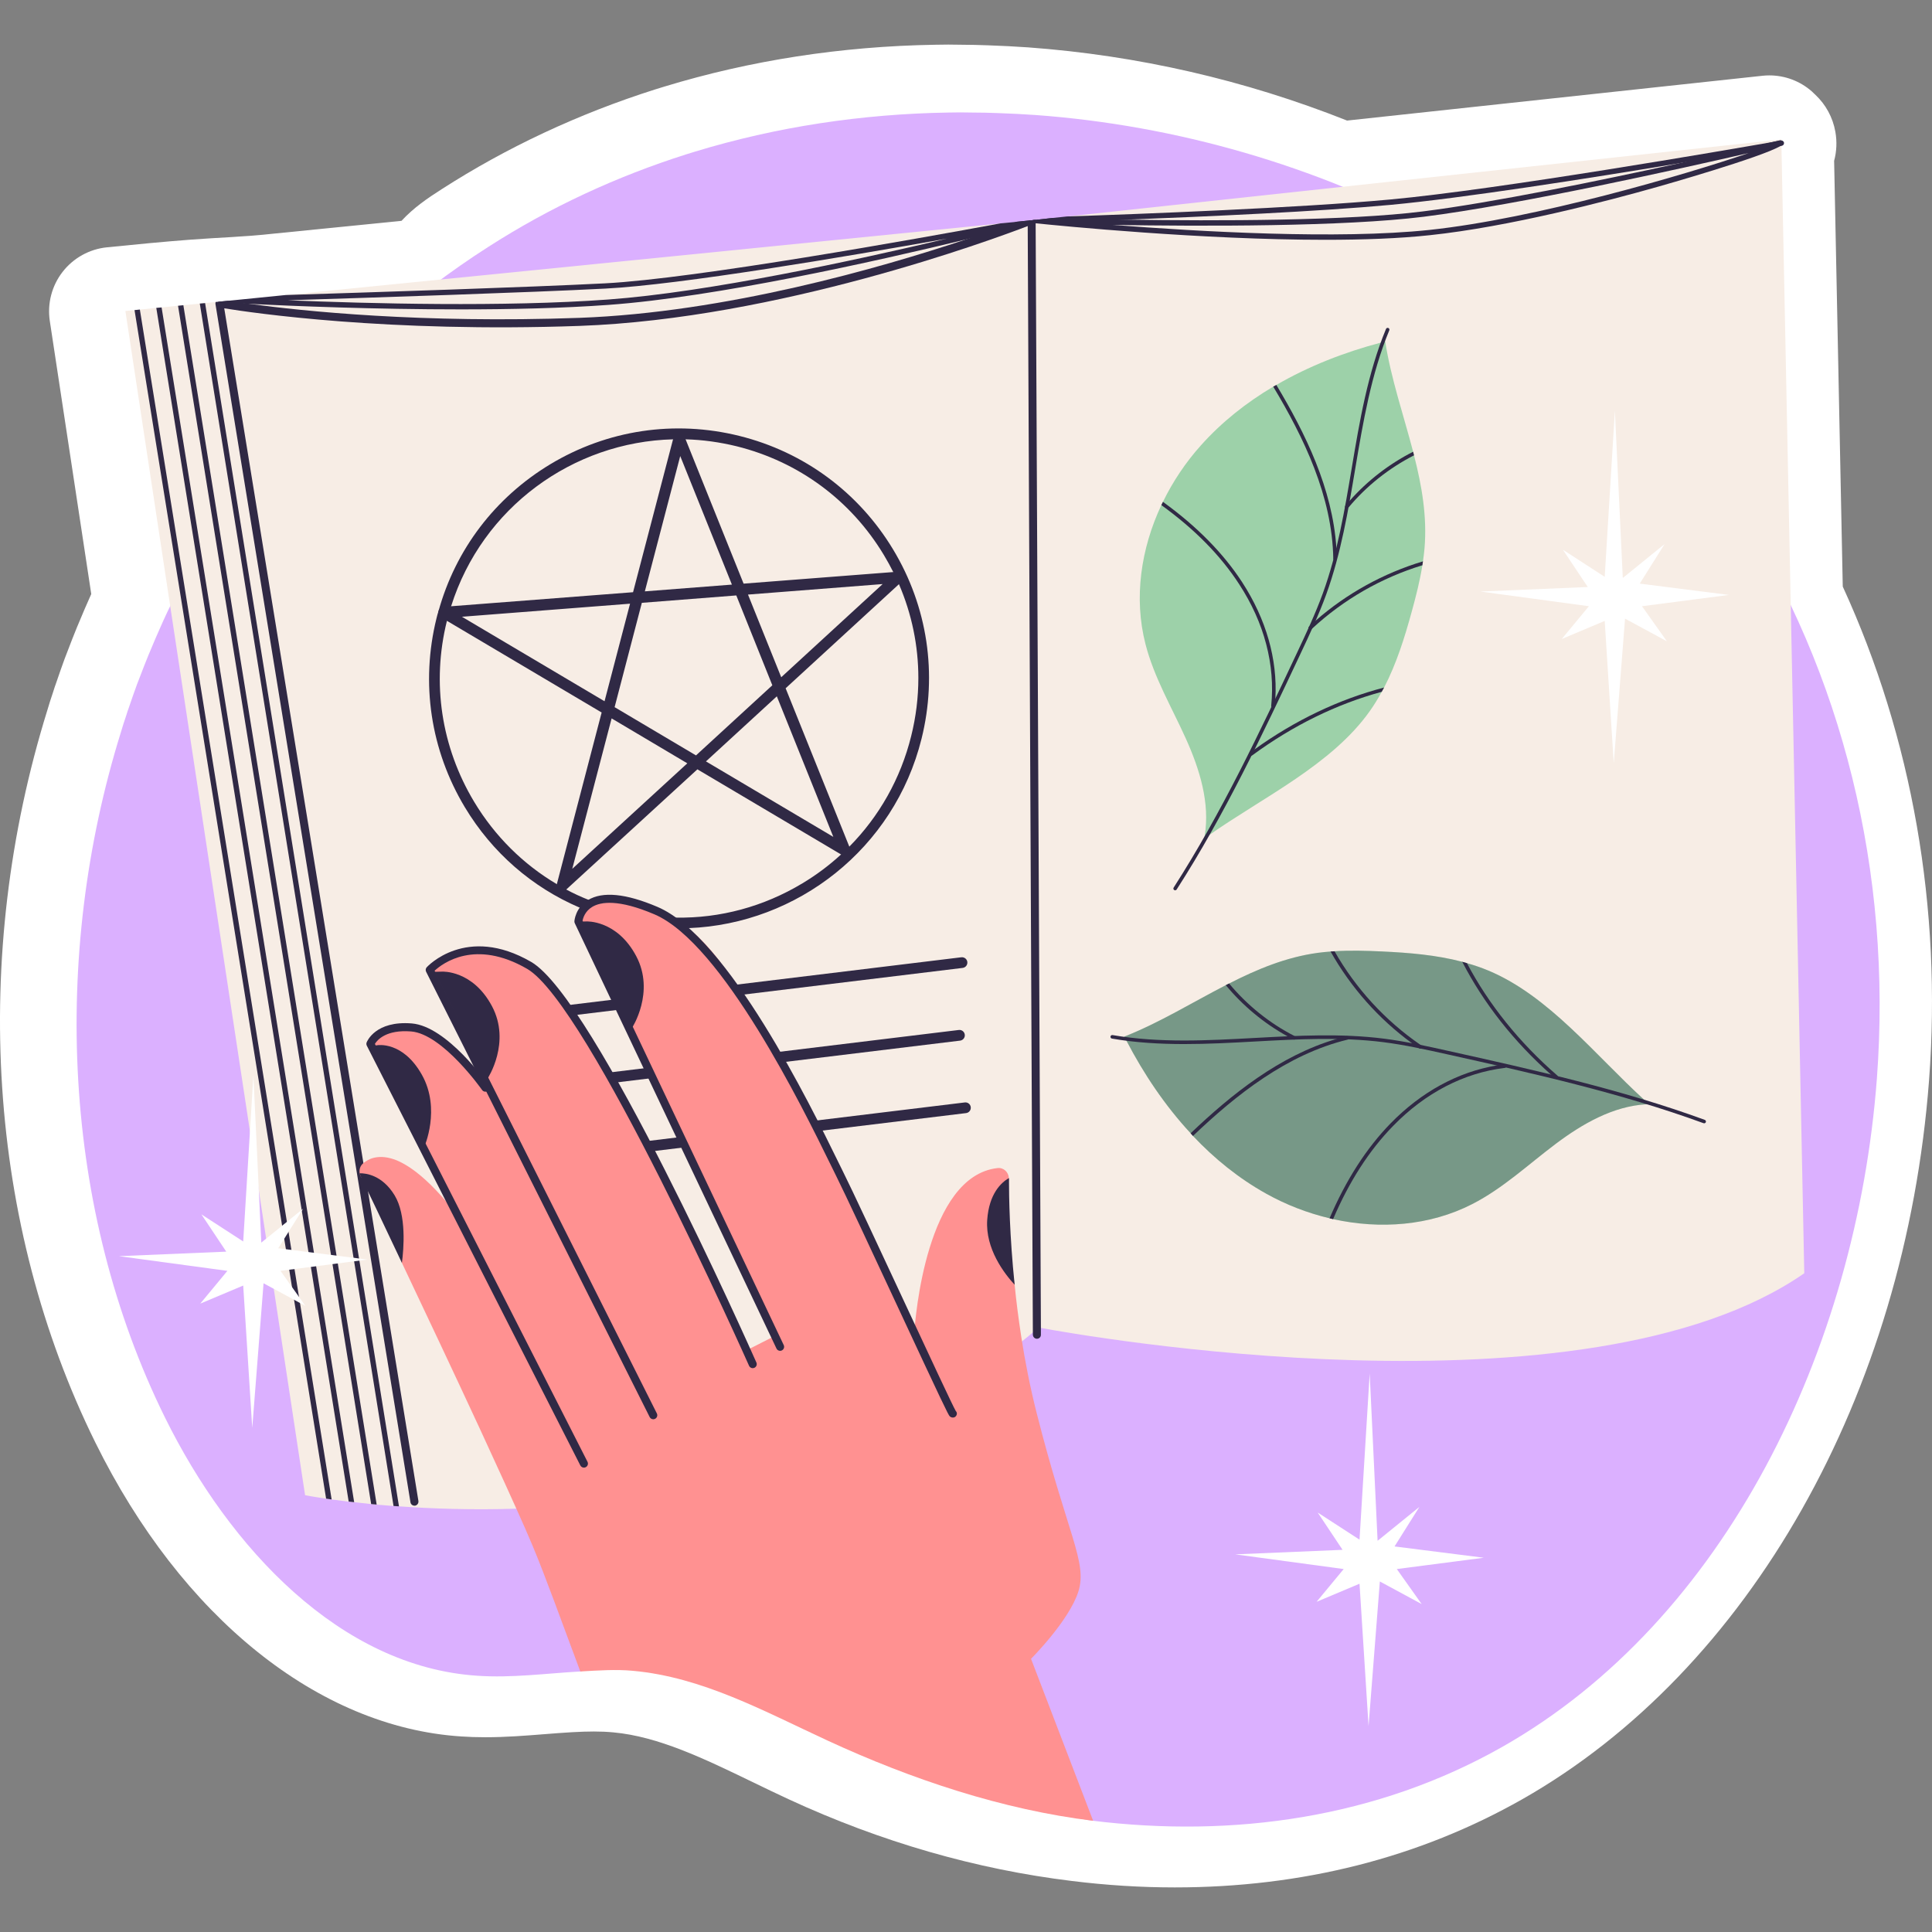 <?xml version="1.0" encoding="UTF-8"?>
<!-- Generator: Adobe Illustrator 27.3.1, SVG Export Plug-In . SVG Version: 6.00 Build 0)  -->
<svg xmlns="http://www.w3.org/2000/svg" xmlns:xlink="http://www.w3.org/1999/xlink" version="1.1" id="Capa_1" x="0px" y="0px" viewBox="0 0 512 512" style="enable-background:new 0 0 512 512;" xml:space="preserve" width="512" height="512">
<rect x="0" y="0" width="512" height="512" fill="#808080" stroke="none"/>
<g>
	<path style="fill:#FFFFFF;" d="M311.325,500.185c-8.969,0-18.155-0.574-27.303-1.712c-25.365-3.088-50.596-10.364-74.947-21.618   c-3.211-1.485-6.414-3.033-9.623-4.587c-12.844-6.215-24.977-12.087-36.936-13.174c-1.634-0.155-3.299-0.228-5.165-0.228   c-1.685,0-3.57,0.061-5.757,0.186c-2.463,0.139-4.907,0.333-7.352,0.527c-5.015,0.397-10.201,0.808-15.633,0.808   c-2.249,0-4.347-0.069-6.411-0.211c-37.811-2.453-74.077-31.581-96.938-77.91C-3.225,324.525-7.851,253.773,12.564,188.154   c0.433-1.468,0.955-3.148,1.533-4.82c0.252-0.831,0.53-1.664,0.837-2.494c0.702-2.074,1.433-4.175,2.194-6.246   c0.071-0.193,0.866-2.241,0.866-2.241c0.78-2.041,1.556-4.066,2.392-6.09l0.774-1.837c0.827-2.019,1.683-3.978,2.569-5.967   l0.455-1.029L13.199,85.062c-0.701-4.617,0.523-9.319,3.385-13.008c2.862-3.689,7.113-6.044,11.757-6.512   c7.455-0.753,14.914-1.483,22.386-2.047c7.213-0.544,14.439-0.749,21.629-1.561l34.05-3.412c3.191-3.467,6.948-6.024,10.608-8.36   c17.263-11.102,36.285-20.003,56.485-26.424c0.676-0.228,1.596-0.504,2.517-0.777C198.845,16,223.004,12.263,247.8,11.859   c1.046-0.029,2.267-0.044,3.492-0.044c1.149,0,2.302,0.014,3.455,0.042c2.388,0.004,4.8,0.065,7.185,0.155   c3.458,0.118,6.977,0.298,10.495,0.54c29.046,2.12,57.448,8.642,84.56,19.399l110.084-11.872c0.609-0.067,1.219-0.099,1.828-0.099   c4.116,0,8.118,1.491,11.242,4.233c0.359,0.315,0.703,0.644,1.031,0.984c2.667,2.536,4.543,5.905,5.219,9.732   c0.459,2.603,0.338,5.218-0.329,7.694l2.288,112.824c18.392,40.089,26.294,85.233,22.869,130.823   c-6.315,83.383-47.634,156.399-107.831,190.563C376.066,492.33,345.091,500.185,311.325,500.185z"/>
	<g>
		<g>
			<path style="fill:#DBB0FF;" d="M497.388,285.916c-5.427,71.63-40.119,143.458-99.247,177.014     c-33.215,18.838-71.345,24.208-108.851,19.548c-24.037-2.927-42.221-61.766-64.298-71.966c-16.963-7.842-38.87-1.225-57.31-2.902     c-4.461-0.426-9.405,35.09-13.894,35.345c-9.092,0.511-18.184,1.762-27.248,1.137c-36.341-2.358-65.748-33.84-82.824-68.447     c-27.22-55.178-30.146-122.234-11.706-181.503c0.455-1.534,0.938-3.097,1.477-4.631c0.199-0.682,0.426-1.364,0.682-2.046     c0.682-2.017,1.392-4.063,2.131-6.08c0.256-0.625,0.483-1.25,0.739-1.904c0.739-1.932,1.478-3.864,2.273-5.796     c0.256-0.597,0.512-1.222,0.767-1.818c0.767-1.875,1.563-3.694,2.387-5.54c0.256-0.568,0.511-1.165,0.767-1.733     c0.71-1.563,1.421-3.097,2.188-4.631c5.256-10.911,11.308-21.395,18.156-31.255c6.677-9.604,14.064-18.639,22.049-27.049     c1.847-1.989,3.779-3.949,5.739-5.825c2.074-2.103,4.205-4.092,6.365-6.052c2.245-2.074,4.518-4.063,6.848-6.024     c0.938-0.796,1.847-1.563,2.813-2.302c2.444-2.046,4.944-4.006,7.473-5.91c4.716-3.552,9.547-6.933,14.491-10.087     c16.48-10.598,34.153-18.724,52.479-24.549c0.767-0.256,1.534-0.483,2.301-0.71c21.708-6.62,44.353-10.001,67.112-10.371     c2.131-0.057,4.29-0.057,6.45,0c2.245,0,4.518,0.057,6.762,0.142c3.324,0.114,6.649,0.284,9.973,0.511     c37.335,2.728,74.244,13.411,107.118,31.084c32.732,17.588,59.497,43.103,79.074,73.704     C488.153,178.202,501.508,231.078,497.388,285.916z"/>
		</g>
		<g>
			<g>
				<g>
					<g>
						<path style="fill:#F7EDE5;" d="M478.152,337.423c-57.963,40.29-192.244,16.366-202.302,14.491        c-0.398-0.057-0.597-0.085-0.597-0.085c-0.511,0.426-1.023,0.852-1.534,1.278c-0.938,0.796-1.904,1.591-2.87,2.358        c-6.421,5.143-13.07,9.717-19.861,13.78c-0.597,0.369-1.222,0.739-1.847,1.08c-37.761,22.02-79.699,28.527-112.317,29.493        c-11.792,0.369-22.39,0-31.084-0.625c-0.483-0.029-0.995-0.057-1.449-0.085c-1.563-0.114-3.04-0.256-4.461-0.369        c-0.483-0.085-0.994-0.113-1.478-0.142c-1.591-0.171-3.097-0.341-4.489-0.511c-0.511-0.028-0.995-0.085-1.449-0.142        c-1.705-0.199-3.182-0.398-4.518-0.568c-0.511-0.057-1.023-0.171-1.477-0.227c-3.58-0.511-5.569-0.909-5.569-0.909        l-8.297-54.695l-2.017-13.297l-1.932-12.701l-2.358-15.599v-0.114L33.23,82.415l2.415-0.227l1.421-0.142l4.347-0.455        l1.421-0.114l4.347-0.455l1.421-0.142l4.347-0.426l1.392-0.142l2.813-0.284l0.796,1.279l2.784-0.114        c0,0,3.694-0.739,3.722-0.739l0.455-0.085l10.825-2.188L264.94,59.23c0.057-0.028,0.085-0.028,0.142-0.028        c2.836-0.268,5.681,0.242,8.514-0.048c1.743-0.179,4.334-0.29,6.076-0.484l3.416-0.121l-0.105-1.194l189.09-20.401v0.284        l0.029,1.307v0.114L478.152,337.423z"/>
					</g>
					<g>
						<g>
							<g>
								<path style="fill:#302945;" d="M126.99,272.084c-0.709,0-1.321-0.529-1.41-1.249c-0.094-0.78,0.461-1.487,1.239-1.583          l127.948-15.565c0.792-0.08,1.487,0.46,1.583,1.239c0.094,0.78-0.461,1.487-1.239,1.581l-127.948,15.566          C127.105,272.081,127.047,272.084,126.99,272.084z"/>
							</g>
							<g>
								<path style="fill:#302945;" d="M126.317,291.351c-0.709,0-1.321-0.529-1.41-1.249c-0.094-0.78,0.461-1.487,1.239-1.583          l127.947-15.565c0.794-0.092,1.487,0.462,1.583,1.239c0.094,0.78-0.461,1.487-1.239,1.582L126.49,291.342          C126.432,291.349,126.374,291.351,126.317,291.351z"/>
							</g>
							<g>
								<path style="fill:#302945;" d="M127.9,310.555c-0.709,0-1.321-0.529-1.41-1.249c-0.094-0.78,0.461-1.487,1.239-1.583          l127.948-15.564c0.798-0.094,1.487,0.462,1.583,1.239c0.094,0.78-0.461,1.487-1.239,1.583l-127.948,15.564          C128.015,310.552,127.957,310.555,127.9,310.555z"/>
							</g>
						</g>
						<g>
							<g>
								<path style="fill:#302945;" d="M236.697,145.635c-9.12-15.144-23.611-25.856-40.773-30.118          c-17.161-4.262-34.977-1.591-50.121,7.53c-14.633,8.836-25.089,22.589-29.606,38.954c-0.199,0.597-0.369,1.193-0.511,1.818          c-4.262,17.19-1.591,34.977,7.529,50.149c7.217,11.99,17.787,21.168,30.402,26.566c0.142,0.085,0.284,0.142,0.426,0.199          c0.54,0.256,1.08,0.455,1.619,0.653c2.699,1.08,5.455,1.961,8.325,2.671c5.143,1.279,10.286,1.904,15.371,1.961          c0-0.028,0-0.028,0.028,0h0.568c0.767,0,1.534,0,2.301-0.057h0.312c28.64-1.137,54.411-20.997,61.657-50.206          C248.488,178.594,245.818,160.779,236.697,145.635z M241.47,195.073c-2.785,11.252-8.467,21.281-16.394,29.294          c-0.71,0.71-1.449,1.421-2.188,2.074c-3.125,2.87-6.535,5.427-10.229,7.643c-10.286,6.194-21.821,9.291-33.528,9.092          c0,0,0-0.028-0.028,0c-0.341,0.028-0.654,0-0.995,0c-1.08-0.028-2.159-0.085-3.239-0.199c-0.029,0-0.057,0-0.057,0          c-3.381-0.284-6.791-0.824-10.144-1.676c-1.989-0.483-3.949-1.08-5.853-1.733c-0.142-0.057-0.227-0.085-0.341-0.142h-0.028          c-0.852-0.284-1.677-0.625-2.5-0.966c-2.017-0.796-3.978-1.705-5.882-2.728c-0.852-0.454-1.676-0.909-2.5-1.421          c-8.893-5.256-16.423-12.701-21.907-21.821c-8.723-14.519-11.308-31.539-7.217-47.961c0.313-1.307,0.682-2.614,1.108-3.864          c8.24-26.169,32.277-43.558,58.815-44.239c0.511-0.028,1.051-0.028,1.591-0.028c0.568,0,1.165,0,1.733,0.028          c4.489,0.114,9.007,0.739,13.553,1.847c16.423,4.091,30.288,14.32,39.011,28.839c0.881,1.478,1.705,2.955,2.472,4.489          c0.54,1.051,1.023,2.131,1.506,3.211c3.41,7.899,5.143,16.338,5.143,24.861C243.374,184.788,242.749,189.959,241.47,195.073          z"/>
							</g>
							<g>
								<path style="fill:#302945;" d="M239.425,152.397c-0.256-0.568-0.824-0.938-1.477-0.881l-1.222,0.085l-39.665,3.069          l-15.372-38.244l-0.341-0.852c-0.227-0.568-0.824-0.966-1.449-0.909c-0.654,0.028-1.193,0.483-1.364,1.108l-0.171,0.653          l-10.598,40.517l-48.217,3.722l-2.017,0.17c-0.653,0.057-1.193,0.512-1.335,1.165c-0.142,0.625,0.142,1.279,0.682,1.591          l1.563,0.938l41,24.293l-11.877,45.49l-0.029,0.085c-0.17,0.625,0.085,1.307,0.654,1.62          c0.256,0.142,0.511,0.227,0.767,0.227c0.369,0,0.739-0.142,0.995-0.398l0.114-0.114l34.749-31.851l38.074,22.56l0.199,0.114          c0.54,0.312,1.222,0.256,1.705-0.142c0.483-0.426,0.654-1.108,0.426-1.676l-0.142-0.369l-16.877-41.966l30.033-27.589          l0.824-0.739C239.538,153.647,239.68,152.965,239.425,152.397z M180.268,120.858l13.695,34.067l-23.072,1.79          L180.268,120.858z M122.419,163.449l44.552-3.466l-6.762,25.856L122.419,163.449z M151.656,230.249l10.428-39.864          l20.06,11.905L151.656,230.249z M184.445,200.188l-21.566-12.786l7.217-27.646l25.032-1.96l9.547,23.81L184.445,200.188z           M220.842,221.782l-33.755-20.003l18.781-17.247L220.842,221.782z M207.033,179.475l-8.808-21.907l35.687-2.785          L207.033,179.475z"/>
							</g>
						</g>
						<g>
							<g>
								<path style="fill:#302945;" d="M275.85,351.914v1.79c0.028,0.597-0.455,1.08-1.051,1.08c-0.597,0-1.051-0.483-1.08-1.051          v-0.625l-1.364-293.195c-9.717,3.722-66.26,24.549-118.71,26.453c-50.945,1.818-86.66-3.438-94.218-4.66l36.88,226.538          l0.455,2.784l0.369,2.216l0.398,2.472c0,0,0,0,0,0.028l13.354,82.029c0.085,0.597-0.312,1.136-0.881,1.25h-0.17          c-0.511,0-0.966-0.369-1.051-0.881L57.097,80.568c-0.028-0.17,0-0.369,0.057-0.54l0.597-0.057l2.671-0.256          c1.08,0.17,2.586,0.369,4.489,0.653c0.426,0.057,0.852,0.114,1.335,0.171c13.951,1.904,45.461,5.2,87.314,3.694          c38.784-1.421,79.841-13.241,102.287-20.742c5.881-1.932,10.484-3.608,13.439-4.688c0.028-0.028,0.057-0.028,0.057-0.028          l3.353-0.341h0.028l0.682-0.057l0.71-0.085l0.341-0.028v0.909L275.85,351.914z"/>
							</g>
							<g>
								<g>
									<g>
										<path style="fill:#302945;" d="M105.733,399.199c-0.49-0.034-0.979-0.068-1.441-0.094L52.947,80.446l1.406-0.12            L105.733,399.199z"/>
									</g>
								</g>
								<g>
									<g>
										<path style="fill:#302945;" d="M99.82,398.726c-0.482-0.061-0.972-0.095-1.461-0.129L47.181,81.033l1.412-0.147            L99.82,398.726z"/>
									</g>
								</g>
								<g>
									<g>
										<path style="fill:#302945;" d="M93.858,398.094c-0.517-0.04-0.999-0.102-1.454-0.156L41.42,81.593l1.406-0.119            L93.858,398.094z"/>
									</g>
								</g>
								<g>
									<g>
										<path style="fill:#302945;" d="M87.889,397.373c-0.51-0.068-1.013-0.164-1.468-0.218L35.653,82.181l1.412-0.147            L87.889,397.373z"/>
									</g>
								</g>
							</g>
							<g>
								<path style="fill:#302945;" d="M273.407,58.378l-0.682,0.057h-0.028l-3.353,0.341c0,0-0.028,0-0.057,0.028l-4.205,0.398          c-0.057,0-0.085,0-0.142,0.028c-21.821,4.035-80.608,14.604-104.532,15.855c-20.457,1.051-61.23,2.358-84.671,3.097          l-15.315,1.534l-2.671,0.256c0.085,0.085,0.227,0.142,0.341,0.142c0.085,0,2.415,0.142,6.336,0.341c0.029,0,0.029,0,0.029,0          c0.568,0.029,1.165,0.057,1.79,0.085c11.365,0.568,33.158,1.449,55.832,1.449c13.411,0,27.163-0.312,39.21-1.193          c28.612-2.074,70.891-11.564,94.559-17.304c10.087-2.444,16.792-4.205,17.644-4.404c0.028,0,0.028,0,0.028,0          c0.028-0.028,0.057-0.028,0.057-0.028c0.341-0.113,0.568-0.426,0.54-0.767L273.407,58.378z M161.175,79.375          c-27.419,2.017-63.56,1.08-84.927,0.199c23.498-0.739,63.901-2.046,84.217-3.097c19.889-1.023,63.589-8.439,90.467-13.24          C226.724,68.976,187.94,77.414,161.175,79.375z"/>
							</g>
							<g>
								<path style="fill:#302945;" d="M472.185,37.267c-0.028-0.028-0.085-0.028-0.114-0.028c-0.057-0.057-0.085-0.057-0.142-0.057          c-0.085-0.028-0.17,0-0.256,0c-0.057,0.028-0.653,0.142-1.676,0.398c-0.028,0-0.057,0-0.085,0.028          c-3.75,0.881-13.07,3.04-24.833,5.626c-0.114,0.057-0.227,0.057-0.341,0.085c-20.799,4.546-49.07,10.371-67.623,12.701          c-19.975,2.529-54.724,2.557-78.42,2.188h-0.199c-8.297-0.114-15.229-0.284-19.69-0.426l-4.347,0.483l-0.341,0.028          l-0.71,0.085l-0.682,0.057c0,0.028,0,0.028,0,0.057c0,0.085,0.028,0.142,0.057,0.199c0.114,0.227,0.341,0.369,0.625,0.369          c0,0,0,0,0.028,0c0.028,0.028,0.057,0.028,0.057,0.028c0.028,0,0.028,0,0.028,0c0.199,0,0.511,0.057,0.938,0.085          c6.904,0.71,44.04,4.376,76.772,4.376c9.973,0,19.548-0.341,27.703-1.222c20.969-2.216,46.939-9.007,60.548-12.871          c0.313-0.085,27.362-7.757,32.363-10.769c0.085-0.028,0.171-0.085,0.256-0.142c0.341-0.227,0.54-0.426,0.54-0.597          C472.668,37.664,472.441,37.38,472.185,37.267z M378.791,60.935c-24.236,2.557-60.861,0.455-83.904-1.335          c23.696,0.398,61.287,0.483,82.398-2.159c25.089-3.154,67.936-12.701,86.12-16.877          C446.585,46.302,406.949,57.951,378.791,60.935z"/>
							</g>
							<g>
								<path style="fill:#302945;" d="M472.782,37.806c0.057,0.398-0.199,0.767-0.597,0.824c0,0-0.028,0-0.085,0.028          c-0.057,0-0.142,0-0.256,0.028c-2.017,0.341-12.644,2.216-26.765,4.546c-0.114,0.057-0.227,0.057-0.341,0.085          c-23.697,3.95-57.025,9.177-76.147,10.967c-18.866,1.762-48.672,3.097-69.896,3.921h-0.199          c-11.877,0.454-21.054,0.739-24.037,0.824c-0.398,0-0.71,0.028-0.881,0.028h-0.142c-0.028,0-0.028,0-0.028,0          c-0.284,0-0.511-0.142-0.625-0.369c-0.028-0.057-0.057-0.114-0.057-0.199c-0.028-0.028-0.028-0.028-0.028-0.057h0.028          l0.682-0.057l0.71-0.085l0.341-0.028l4.347-0.483l4.035-0.426h0.142c18.923-0.625,61.23-2.245,85.467-4.489          c28.697-2.642,89.558-13.184,101.464-15.258c0.029-0.028,0.057-0.028,0.085-0.028c1.193-0.199,1.904-0.341,1.961-0.341          h0.114c0.029,0,0.085,0,0.114,0.028C472.469,37.295,472.697,37.494,472.782,37.806z"/>
							</g>
						</g>
					</g>
				</g>
				<g>
					<g>
						<path style="fill:#FF9191;" d="M289.692,482.528c-24.037-2.927-48.222-11.022-70.299-21.223        c-16.963-7.842-33.252-16.85-51.693-18.526c-4.461-0.426-9.424-0.079-13.913,0.177c-4.745-12.644-9.234-25.208-12.701-33.448        c-0.653-1.534-1.25-2.955-1.818-4.234c-3.097-7.018-7.359-16.366-12.019-26.453c-0.057-0.142-0.114-0.256-0.171-0.369        c-6.791-14.661-14.434-30.828-20.571-43.785c-1.449-3.04-1.904-6.876-2.472-10.257c-0.341-2.103-0.739-4.006-1.421-5.455        c-0.625-1.335-1.449-2.358-2.273-3.182c-1.989-1.961-4.148-2.813-4.802-4.148c-0.114-0.227-0.199-0.455-0.227-0.71        c-0.171-0.938,0.142-1.932,0.881-2.586c0.227-0.199,0.455-0.369,0.739-0.54c0.369-0.256,0.796-0.483,1.25-0.682        c1.193-0.455,2.699-0.682,4.603-0.313c0.54,0.114,1.136,0.256,1.762,0.483c1.705,0.625,3.637,1.705,5.882,3.438        c3.097,2.415,6.706,6.08,10.911,11.507l0.057,0.057c0.312,0.426,0.625,0.824,0.938,1.25l-6.308-11.735l-17.929-33.471        c-0.597-1.108-0.426-2.443,0.455-3.324c3.06-3.033,11.336-8.002,24.57,6.517c0.565,0.608,1.1,1.207,1.598,1.78        c0.426,0.483,0.824,0.938,1.165,1.392c0.313,0.369,0.625,0.767,0.938,1.165c0.028,0.028,0.028,0.028,0.028,0.057        c0.483,0.625,0.995,1.279,1.506,1.961c0.085,0.114,0.171,0.256,0.256,0.369l-0.085-0.17l-13.951-28.811        c-0.199-0.426-0.284-0.881-0.284-1.335c0.028-0.824,0.426-1.648,1.108-2.159c1.193-0.881,2.898-1.989,5.058-2.841        c3.694-1.421,8.638-2.131,14.263,0.341c0,0,0,0,0.028,0c3.239,1.421,6.734,3.893,10.314,7.871        c2.415,2.699,5.228,6.62,8.268,11.337c3.125,4.83,6.45,10.513,9.888,16.593c3.04,5.484,6.166,11.28,9.206,17.105        c13.383,25.657,25.345,51.712,25.345,51.712l0.057-0.028l7.331-3.722l-24.18-51.229l-8.24-17.474l-8.155-17.247L153.276,244.2        c-0.54-1.08-0.341-2.301,0.369-3.125c0.341-0.426,0.824-0.739,1.392-0.909c0.142-0.028,0.312-0.085,0.483-0.114        c3.41-0.881,8.922-1.648,15.201,0.057c1.534,0.398,3.154,0.966,4.773,1.705c5.228,2.387,10.797,6.677,15.997,14.008        c0.369,0.54,0.767,1.08,1.165,1.648c2.841,4.148,5.995,9.376,9.319,15.229c0.029,0.057,0.085,0.114,0.114,0.199        c0.227,0.369,0.426,0.739,0.625,1.108c3.012,5.313,6.137,11.11,9.263,17.076c15.258,29.266,30.288,62.452,30.288,62.452        s0-0.114,0.028-0.312c0.256-3.836,3.211-41.54,22.049-43.671c1.591-0.199,2.927,1.051,3.012,2.642        c0.029,0.057,0.029,0.142,0.029,0.199c0,2.813-3.949,6.081-3.637,12.104c0.227,4.262,4.603,10.627,5.143,15.968        c0.426,4.347,1.023,9.007,1.762,13.809c0.994,6.478,2.33,13.269,4.035,20.031c8.211,32.419,13.525,39.665,11.11,47.422        c-2.415,7.728-12.559,17.872-12.559,17.872L289.692,482.528z"/>
					</g>
					<g>
						<path style="fill:#302945;" d="M154.746,388.936c-0.389,0-0.763-0.212-0.952-0.583L97.209,277.117        c-0.136-0.268-0.153-0.581-0.046-0.863c0.091-0.239,2.329-5.812,11.965-5.033c9.34,0.756,19.928,15.773,20.375,16.411        c0.336,0.483,0.218,1.147-0.264,1.485c-0.483,0.336-1.145,0.219-1.484-0.264c-0.103-0.149-10.457-14.832-18.799-15.509        c-6.605-0.526-8.954,2.236-9.601,3.292l56.34,110.752c0.266,0.525,0.057,1.165-0.468,1.433        C155.073,388.898,154.908,388.936,154.746,388.936z"/>
					</g>
					<g>
						<path style="fill:#302945;" d="M173.124,376.119c-0.391,0-0.767-0.215-0.953-0.587l-59.245-118.006        c-0.196-0.39-0.135-0.86,0.155-1.186c0.101-0.115,10.452-11.419,27.688-1.422c16.793,9.734,57.94,102.229,59.684,106.162        c0.239,0.537-0.004,1.167-0.542,1.405c-0.537,0.239-1.168-0.004-1.406-0.543c-0.424-0.956-42.607-95.792-58.805-105.183        c-13.803-7.998-22.406-1.472-24.526,0.495l58.899,117.319c0.265,0.526,0.053,1.167-0.473,1.43        C173.447,376.083,173.283,376.119,173.124,376.119z"/>
					</g>
					<g>
						<path style="fill:#302945;" d="M252.524,375.667c-0.305,0-0.619-0.121-0.842-0.344c-0.401-0.404-1.837-3.369-14.076-29.651        c-6.704-14.396-13.638-29.284-16.107-34.222c-0.384-0.771-0.877-1.776-1.465-2.978c-7.084-14.467-28.639-58.494-46.603-66.162        c-9.573-4.082-14.252-3.323-16.494-1.967c-1.951,1.181-2.439,3.019-2.554,3.686l53.315,112.432        c0.253,0.531,0.025,1.167-0.506,1.419c-0.53,0.251-1.168,0.025-1.419-0.506l-53.45-112.715        c-0.077-0.164-0.112-0.344-0.1-0.526c0.008-0.144,0.266-3.557,3.564-5.584c3.876-2.386,10.092-1.78,18.48,1.802        c18.693,7.977,40.511,52.541,47.681,67.184c0.586,1.196,1.075,2.195,1.458,2.962c2.483,4.964,9.423,19.866,16.133,34.276        c6.458,13.868,13.136,28.208,13.755,29.165c0.416,0.416,0.363,1.031-0.053,1.446        C253.047,375.577,252.788,375.667,252.524,375.667z"/>
					</g>
					<g>
						<path style="fill:#302945;" d="M106.512,334.68c-5.171-10.968-9.291-19.605-10.968-23.043        c-0.114-0.227-0.199-0.455-0.227-0.71c1.648-0.028,5.995,0.483,9.263,5.853C107.762,322.036,106.995,330.986,106.512,334.68z"/>
					</g>
					<g>
						<path style="fill:#302945;" d="M99.973,276.998c0,0,6.771-1.209,11.849,7.859c5.078,9.068,0.605,19.104,0.605,19.104        l-14.146-26.721L99.973,276.998z"/>
					</g>
					<g>
						<path style="fill:#302945;" d="M117.191,257.49c0,0,8.077-0.442,13.186,9.155c5.109,9.597-1.107,19.085-1.107,19.085        l-14.093-28.189L117.191,257.49z"/>
					</g>
					<g>
						<path style="fill:#302945;" d="M155.398,244.19c0,0,8.077-0.443,13.186,9.155c5.109,9.598-1.107,19.085-1.107,19.085        l-14.093-28.189L155.398,244.19z"/>
					</g>
					<g>
						<path style="fill:#302945;" d="M268.893,340.476c-2.756-2.983-7.785-9.547-7.274-17.161c0.483-6.961,3.694-9.916,5.74-11.11        c0.028,0.057,0.028,0.142,0.028,0.199C267.387,317.205,267.558,327.604,268.893,340.476z"/>
					</g>
				</g>
				<g>
					<g>
						<g>
							<g>
								<path style="fill:#9DD1A9;" d="M362.997,188.465c-10.043,14.157-28.078,22.702-42.43,32.743          c-0.011,0.015-0.011,0.015-0.022,0.03c-0.488,0.344-0.954,0.657-1.416,0.997c0.036-0.208,0.072-0.416,0.108-0.624          c0.026-0.004,0.026-0.004,0.007-0.042c1.464-8.729-1.305-17.67-4.961-25.788c-3.738-8.295-8.451-16.253-10.716-25.081          c-3.161-12.258-1.203-25.316,4.2-36.841c0.145-0.292,0.278-0.569,0.424-0.861c2.638-5.422,6.046-10.488,10.045-14.954          c5.533-6.197,12.06-11.356,19.187-15.579c0.274-0.149,0.549-0.299,0.824-0.449c8.591-4.998,18.03-8.665,27.653-11.212          c0.377-0.097,0.754-0.195,1.116-0.303c0.026-0.004,0.053-0.008,0.079-0.012c1.556,9.948,4.885,19.56,7.399,29.228          c0.074,0.313,0.16,0.611,0.238,0.95c2.074,8.1,3.499,16.285,2.774,24.714c-0.101,1.123-0.239,2.265-0.408,3.384          c-0.043,0.344-0.085,0.688-0.154,1.036c-0.658,4.137-1.702,8.225-2.818,12.283c-1.89,6.889-4.048,13.792-7.322,20.107          l-0.011,0.015c-0.212,0.383-0.398,0.762-0.626,1.134C365.217,185.104,364.166,186.816,362.997,188.465z"/>
							</g>
						</g>
						<g>
							<g>
								<path style="fill:#302945;" d="M311.149,235.851c-0.199-0.147-0.253-0.425-0.117-0.635          c12.7-19.756,22.876-41.371,32.717-62.274c2.405-5.11,4.881-10.373,6.827-15.736c3.867-10.656,5.79-22.097,7.649-33.161          c2.074-12.35,4.22-25.121,9.079-36.871c0.099-0.24,0.376-0.355,0.617-0.256c0.243,0.101,0.354,0.376,0.255,0.617          c-4.817,11.65-6.954,24.368-9.021,36.666c-1.866,11.106-3.796,22.59-7.692,33.327c-1.961,5.403-4.447,10.686-6.852,15.795          c-9.863,20.952-20.052,42.595-32.785,62.403c-0.141,0.219-0.434,0.283-0.653,0.142          C311.165,235.863,311.157,235.857,311.149,235.851z"/>
							</g>
						</g>
						<g>
							<g>
								<path style="fill:#302945;" d="M353.809,148.554c-0.11-0.01-0.208-0.036-0.284-0.092c-0.076-0.056-0.13-0.143-0.145-0.248          c-0.03-0.022-0.038-0.075-0.046-0.128c-0.261-16.572-7.845-32.186-15.911-45.621c0.274-0.149,0.549-0.299,0.824-0.449          c7.668,12.766,14.886,27.476,15.907,43.177c0.064,0.963,0.113,1.914,0.125,2.885          C354.276,148.335,354.077,148.54,353.809,148.554z"/>
							</g>
						</g>
						<g>
							<g>
								<path style="fill:#302945;" d="M374.73,120.666c-6.632,3.392-12.615,8.131-17.37,13.846          c-0.049,0.035-0.071,0.065-0.105,0.111c-0.146,0.198-0.425,0.226-0.622,0.08c-0.015-0.011-0.015-0.011-0.03-0.022          c-0.141-0.127-0.195-0.308-0.151-0.463c0.003-0.068,0.048-0.129,0.093-0.19c0.378-0.449,0.745-0.882,1.138-1.32          c4.705-5.329,10.464-9.764,16.81-12.992C374.566,120.029,374.652,120.327,374.73,120.666z"/>
							</g>
						</g>
						<g>
							<g>
								<path style="fill:#302945;" d="M376.942,149.8c-10.844,3.312-20.849,9.05-29.203,16.781c-0.06,0.05-0.12,0.1-0.18,0.149          c-0.165,0.16-0.433,0.173-0.615,0.039c-0.015-0.011-0.035-0.049-0.05-0.06c-0.065-0.071-0.118-0.158-0.119-0.252          c-0.035-0.143,0.009-0.298,0.14-0.413c0.011-0.015,0.049-0.035,0.06-0.05c0.555-0.53,1.129-1.021,1.687-1.524          c8.256-7.216,17.969-12.559,28.433-15.706C377.054,149.108,377.011,149.452,376.942,149.8z"/>
							</g>
						</g>
						<g>
							<g>
								<path style="fill:#302945;" d="M337.298,187.578c-0.083-0.014-0.167-0.029-0.242-0.085c-0.061-0.045-0.11-0.105-0.122-0.184          c-0.05-0.06-0.066-0.166-0.051-0.249c1.099-10.875-1.826-22.021-8.488-32.238c-4.914-7.59-11.837-14.621-20.628-20.964          c0.145-0.292,0.278-0.569,0.424-0.861c8.943,6.455,15.991,13.602,21.005,21.312c6.337,9.766,9.368,20.355,8.794,30.773          l0.004,0.026l-0.176,2.052C337.788,187.423,337.559,187.606,337.298,187.578z"/>
							</g>
						</g>
						<g>
							<g>
								<path style="fill:#302945;" d="M366.166,183.34c-11.936,3.234-23.592,8.952-34.323,16.852          c-0.06,0.049-0.135,0.088-0.203,0.085c-0.132,0.02-0.257-0.002-0.363-0.08c-0.03-0.022-0.076-0.056-0.095-0.094          c-0.153-0.207-0.117-0.509,0.105-0.65c0.402-0.29,0.803-0.581,1.205-0.871c10.744-7.727,22.386-13.267,34.301-16.376          C366.579,182.589,366.394,182.968,366.166,183.34z"/>
							</g>
						</g>
					</g>
					<g>
						<g>
							<g>
								<path style="fill:#9DD1A9;" d="M394.445,257.217c16.016,6.693,28.309,22.414,41.253,34.214          c0.017,0.008,0.017,0.008,0.035,0.015c0.443,0.401,0.851,0.787,1.283,1.163c-0.211,0.01-0.422,0.021-0.632,0.031          c-0.01-0.025-0.01-0.025-0.042,0.002c-8.838,0.487-16.953,5.149-24.071,10.498c-7.273,5.466-14.003,11.811-22.119,15.957          c-11.265,5.773-24.435,6.728-36.865,3.984c-0.317-0.077-0.616-0.147-0.933-0.224c-5.869-1.385-11.559-3.598-16.794-6.519          c-7.26-4.039-13.725-9.275-19.409-15.303c-0.206-0.235-0.412-0.47-0.618-0.705c-6.761-7.285-12.41-15.691-17.006-24.52          c-0.178-0.346-0.356-0.693-0.541-1.022c-0.01-0.025-0.019-0.05-0.029-0.075c9.364-3.701,18.012-9.057,26.893-13.63          c0.289-0.141,0.561-0.29,0.875-0.44c7.448-3.801,15.121-6.987,23.503-8.128c1.117-0.148,2.262-0.264,3.391-0.345          c0.345-0.034,0.69-0.068,1.045-0.077c4.181-0.265,8.398-0.144,12.602,0.055c7.136,0.333,14.344,0.924,21.224,2.732          l0.017,0.007c0.42,0.123,0.831,0.221,1.244,0.362C390.68,255.788,392.581,256.438,394.445,257.217z"/>
							</g>
						</g>
						<g style="opacity:0.34;">
							<g>
								<path style="fill:#302945;" d="M394.445,257.217c16.016,6.693,28.309,22.414,41.253,34.214          c0.017,0.008,0.017,0.008,0.035,0.015c0.443,0.401,0.851,0.787,1.283,1.163c-0.211,0.01-0.422,0.021-0.632,0.031          c-0.01-0.025-0.01-0.025-0.042,0.002c-8.838,0.487-16.953,5.149-24.071,10.498c-7.273,5.466-14.003,11.811-22.119,15.957          c-11.265,5.773-24.435,6.728-36.865,3.984c-0.317-0.077-0.616-0.147-0.933-0.224c-5.869-1.385-11.559-3.598-16.794-6.519          c-7.26-4.039-13.725-9.275-19.409-15.303c-0.206-0.235-0.412-0.47-0.618-0.705c-6.761-7.285-12.41-15.691-17.006-24.52          c-0.178-0.346-0.356-0.693-0.541-1.022c-0.01-0.025-0.019-0.05-0.029-0.075c9.364-3.701,18.012-9.057,26.893-13.63          c0.289-0.141,0.561-0.29,0.875-0.44c7.448-3.801,15.121-6.987,23.503-8.128c1.117-0.148,2.262-0.264,3.391-0.345          c0.345-0.034,0.69-0.068,1.045-0.077c4.181-0.265,8.398-0.144,12.602,0.055c7.136,0.333,14.344,0.924,21.224,2.732          l0.017,0.007c0.42,0.123,0.831,0.221,1.244,0.362C390.68,255.788,392.581,256.438,394.445,257.217z"/>
							</g>
						</g>
						<g>
							<g>
								<path style="fill:#302945;" d="M452.052,297.407c-0.099,0.226-0.359,0.34-0.594,0.253          c-22.061-8.056-45.382-13.242-67.934-18.258c-5.513-1.225-11.191-2.487-16.851-3.209          c-11.244-1.435-22.828-0.801-34.031-0.188c-12.505,0.686-25.435,1.393-37.965-0.77c-0.257-0.044-0.429-0.289-0.385-0.546          c0.045-0.259,0.289-0.428,0.546-0.385c12.423,2.145,25.3,1.439,37.752,0.758c11.245-0.616,22.873-1.252,34.203,0.194          c5.702,0.728,11.401,1.994,16.914,3.22c22.605,5.027,45.956,10.22,68.075,18.298c0.245,0.09,0.371,0.361,0.282,0.605          C452.06,297.388,452.056,297.397,452.052,297.407z"/>
							</g>
						</g>
						<g>
							<g>
								<path style="fill:#302945;" d="M357.522,274.936c0.014,0.109,0.01,0.211-0.028,0.297c-0.038,0.086-0.111,0.158-0.21,0.197          c-0.015,0.034-0.065,0.054-0.115,0.073c-16.111,3.89-29.681,14.715-41.019,25.532c-0.206-0.235-0.412-0.47-0.618-0.705          c10.772-10.281,23.541-20.551,38.636-24.991c0.925-0.274,1.843-0.531,2.787-0.755          C357.206,274.529,357.45,274.678,357.522,274.936z"/>
							</g>
						</g>
						<g>
							<g>
								<path style="fill:#302945;" d="M325.725,260.642c4.764,5.726,10.7,10.524,17.319,13.909c0.044,0.04,0.079,0.055,0.131,0.078          c0.225,0.099,0.314,0.365,0.215,0.589c-0.008,0.017-0.008,0.017-0.015,0.035c-0.093,0.165-0.258,0.258-0.419,0.249          c-0.067,0.012-0.136-0.018-0.205-0.049c-0.521-0.271-1.024-0.533-1.537-0.82c-6.232-3.422-11.822-8.067-16.363-13.551          C325.139,260.942,325.411,260.793,325.725,260.642z"/>
							</g>
						</g>
						<g>
							<g>
								<path style="fill:#302945;" d="M353.664,252.093c5.61,9.853,13.404,18.356,22.778,24.81          c0.062,0.048,0.123,0.095,0.185,0.143c0.192,0.126,0.264,0.384,0.173,0.592c-0.008,0.017-0.04,0.044-0.048,0.061          c-0.055,0.079-0.128,0.15-0.22,0.172c-0.132,0.066-0.293,0.057-0.433-0.046c-0.017-0.007-0.044-0.04-0.062-0.048          c-0.638-0.425-1.244-0.877-1.857-1.312c-8.851-6.472-16.195-14.776-21.561-24.295          C352.964,252.136,353.309,252.102,353.664,252.093z"/>
							</g>
						</g>
						<g>
							<g>
								<path style="fill:#302945;" d="M399.218,282.484c0.004,0.084,0.008,0.169-0.03,0.255c-0.03,0.069-0.078,0.131-0.153,0.16          c-0.048,0.062-0.148,0.1-0.232,0.105c-10.852,1.313-21.084,6.613-29.59,15.353c-6.327,6.46-11.668,14.756-15.928,24.724          c-0.317-0.077-0.616-0.147-0.933-0.224c4.336-10.141,9.762-18.586,16.186-25.168c8.138-8.325,17.805-13.605,28.095-15.33          l0.025-0.01l2.041-0.278C398.96,282.04,399.189,282.224,399.218,282.484z"/>
							</g>
						</g>
						<g>
							<g>
								<path style="fill:#302945;" d="M388.75,255.249c5.774,10.936,13.909,21.053,23.971,29.79          c0.061,0.048,0.115,0.113,0.127,0.18c0.048,0.124,0.055,0.251,0.001,0.372c-0.015,0.035-0.038,0.087-0.07,0.113          c-0.168,0.194-0.471,0.227-0.658,0.041c-0.371-0.328-0.743-0.657-1.114-0.985c-9.895-8.788-17.854-18.931-23.501-29.873          C387.927,255.011,388.338,255.109,388.75,255.249z"/>
							</g>
						</g>
					</g>
				</g>
			</g>
			<g>
				<g>
					<polygon style="fill:#FFFFFF;" points="360.286,408.026 362.981,364.007 365.077,408.326 376.157,399.342 369.569,409.823        393.226,412.817 370.168,415.812 376.756,425.095 365.676,419.106 362.682,457.435 360.286,419.705 348.907,424.496        356.094,415.812 327.347,411.919 355.794,410.721 349.206,400.839      "/>
				</g>
				<g>
					<polygon style="fill:#FFFFFF;" points="425.264,152.87 427.959,108.851 430.055,153.169 441.135,144.186 434.547,154.666        458.204,157.661 435.146,160.655 441.734,169.939 430.654,163.95 427.659,202.279 425.264,164.548 413.885,169.34        421.072,160.655 392.325,156.763 420.772,155.565 414.184,145.683      "/>
				</g>
				<g>
					<polygon style="fill:#FFFFFF;" points="64.453,329.005 67.149,284.985 69.245,329.304 80.324,320.321 73.737,330.801        97.393,333.796 74.335,336.79 80.923,346.073 69.844,340.084 66.849,378.414 64.453,340.683 53.074,345.474 60.261,336.79        31.514,332.897 59.962,331.7 53.374,321.818      "/>
				</g>
			</g>
		</g>
	</g>
</g>















</svg>
